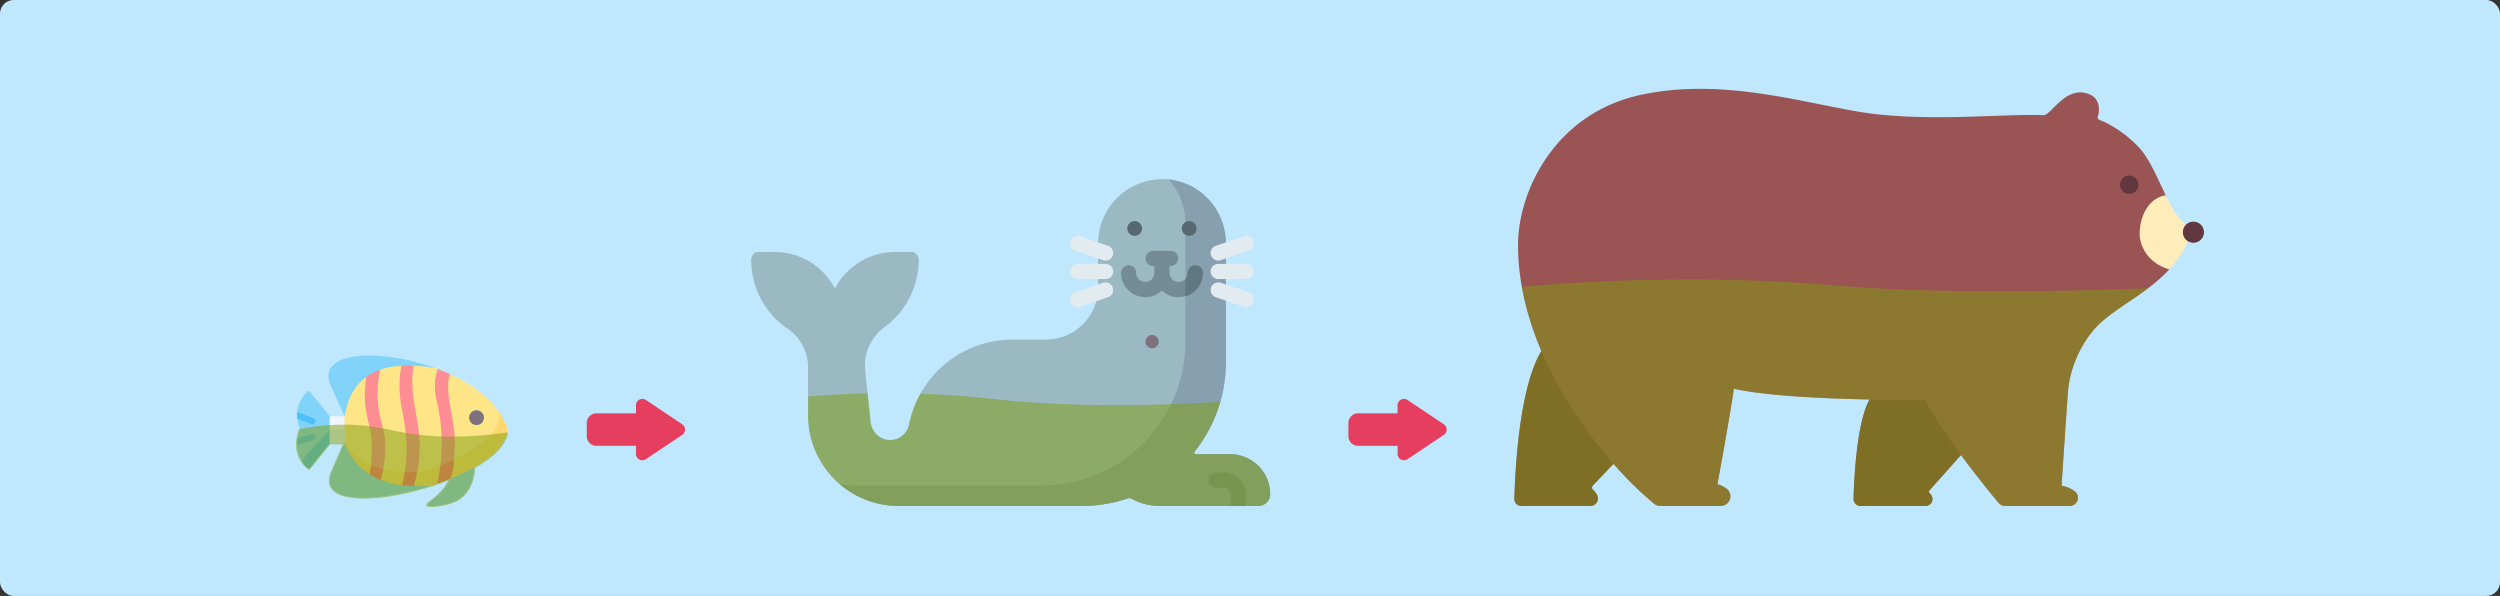 <svg xmlns="http://www.w3.org/2000/svg" width="1095" height="261.018" viewBox="0 0 1095 261.018">
  <rect x="0" y="0" width="1095" height="261.018" fill="#333333" stroke="none"/>
  <g id="Grupo_10015" data-name="Grupo 10015" transform="translate(-172 -2673.639)">
    <rect id="Rectángulo_2943" data-name="Rectángulo 2943" width="1095" height="261.018" rx="6" transform="translate(172 2673.639)" fill="#bfe8ff"/>
    <g id="Grupo_8304" data-name="Grupo 8304">
      <g id="Grupo_8300" data-name="Grupo 8300">
        <path id="Trazado_1667" data-name="Trazado 1667" d="M322.9,2867.75l1.652-6.629-1.652-5.172h-6.5l-1.127,5.9,1.127,5.9Zm0,0" fill="#eff6ff" fill-rule="evenodd"/>
        <path id="Trazado_1668" data-name="Trazado 1668" d="M316.409,2855.95v11.8l-8.846,10.981a.369.369,0,0,1-.517.059,13.457,13.457,0,0,1-4.875-10.282,15.921,15.921,0,0,1,.23-2.9,20.33,20.33,0,0,1,1.034-3.755,19.27,19.27,0,0,1-1.174-4.78,15.038,15.038,0,0,1-.041-2.9,13.437,13.437,0,0,1,4.825-9.256.369.369,0,0,1,.518.058Zm0,0" fill="#82d3fa" fill-rule="evenodd"/>
        <path id="Trazado_1669" data-name="Trazado 1669" d="M307.563,2878.731l8.846-10.981v-5.989c-.7,1.027-12.524,13.288-12.069,13.991a12.964,12.964,0,0,0,2.706,3.039c.184.147.517-.06.517-.06Zm0,0" fill="#4bc0f9" fill-rule="evenodd"/>
        <path id="Trazado_1670" data-name="Trazado 1670" d="M373.005,2892.116c5.14-3.443,6.786-10.5,6.456-13.75h-6.423c-.157.068-3.648,4.8-3.806,4.863a.126.126,0,0,1-.026.01c-2.3,5.372-5.172,7.321-9.841,11.235-1.807,1.515,8.956.787,13.64-2.358Zm0,0" fill="#82d3fa" fill-rule="evenodd"/>
        <path id="Trazado_1671" data-name="Trazado 1671" d="M322.9,2867.75l-5.439,12.534c-6.234,14.368,20.049,13.488,43.5,5.943-13.078-1.961-25.36-6.431-38.058-18.477Zm0,0" fill="#82d3fa" fill-rule="evenodd"/>
        <path id="Trazado_1672" data-name="Trazado 1672" d="M362.782,2834.894c-24.476-9-52.735-7.356-45.955,7.619l6.078,13.436c5.167-18.246,22.072-20.557,39.877-21.055Zm0,0" fill="#82d3fa" fill-rule="evenodd"/>
        <path id="Trazado_1673" data-name="Trazado 1673" d="M333.936,2881.348c5.015-22.134-3.05-21.971-1.5-42.629-6.964,5.058-8.635,12.76-9.527,17.23v11.8c1.505,3.254,4.156,9.259,11.031,13.6Zm0,0" fill="#fde588" fill-rule="evenodd"/>
        <path id="Trazado_1674" data-name="Trazado 1674" d="M363.515,2885.372c2.74-11.45,2.955-27.29.9-36.277s-1.924-10.171-.74-13.865c-.3-.111-.591-.225-.89-.336a74.65,74.65,0,0,0-9.7-1.089c-4.379,18.618,5.544,27.736.2,52.662a69.772,69.772,0,0,0,7.676-.24c.854-.279,1.708-.561,2.552-.855Zm0,0" fill="#fde588" fill-rule="evenodd"/>
        <path id="Trazado_1675" data-name="Trazado 1675" d="M369.7,2883.035c14.41-5.921,25.717-14.211,24.192-22.5-3.537-9.931-13.277-17.7-24.727-23-4.685,7.164,3.128,27.994.063,45.694.158-.063.315-.125.472-.194Zm13.3-24.177a3.237,3.237,0,1,1,0-4.575,3.234,3.234,0,0,1,0,4.575Zm0,0" fill="#fde588" fill-rule="evenodd"/>
        <path id="Trazado_1676" data-name="Trazado 1676" d="M348.126,2886.09c3.411-14.132,2.939-24.581,1.174-33.29s-2.239-15.925-1.363-18.964a34.287,34.287,0,0,0-9.49,1.782c-5.334,18.6,4.679,30.785.2,48.114a38.257,38.257,0,0,0,9.48,2.358Zm0,0" fill="#fde588" fill-rule="evenodd"/>
        <path id="Trazado_1677" data-name="Trazado 1677" d="M378.428,2858.858a3.237,3.237,0,1,0,0-4.575,3.234,3.234,0,0,0,0,4.575Zm0,0" fill="#7e707d" fill-rule="evenodd"/>
        <path id="Trazado_1678" data-name="Trazado 1678" d="M338.646,2883.732a46.619,46.619,0,0,0,2.081-14.5c.042-5.863-1.619-9.83-2.322-13.361a51.051,51.051,0,0,1,.042-20.248,23.221,23.221,0,0,0-6.015,3.1c-2.861,20.064,5.167,19.887,1.5,42.628a28.832,28.832,0,0,0,4.71,2.384Zm0,0" fill="#fe8d94" fill-rule="evenodd"/>
        <path id="Trazado_1679" data-name="Trazado 1679" d="M353.287,2886.467c7.027-24.618-3.039-33.762-.2-52.662q-2.742-.111-5.145.031c-.876,3.039-1.688,10.16.079,18.875s3.521,19.247.11,33.379c1.614.2,3.332.33,5.161.377Zm0,0" fill="#fe8d94" fill-rule="evenodd"/>
        <path id="Trazado_1680" data-name="Trazado 1680" d="M369.7,2883.035c14.41-5.921,25.717-14.211,24.192-22.5a27.944,27.944,0,0,0-3.568-6.787c.084.215.168.43.242.645,1.4,7.593-7.965,15.181-20.62,20.955a53.054,53.054,0,0,1-.718,7.881c.158-.063.315-.125.472-.194Zm0,0" fill="#fdd76f" fill-rule="evenodd"/>
        <path id="Trazado_1681" data-name="Trazado 1681" d="M348.126,2886.09c.22-.9.414-1.782.591-2.652.215-1.063.4-2.106.561-3.133-1.577-.058-3.065-.179-4.474-.356a42.673,42.673,0,0,1-4.952-.907c-.042.246-.1.493-.141.734a34.541,34.541,0,0,1-1.065,3.956,38.257,38.257,0,0,0,9.48,2.358Zm0,0" fill="#fdd76f" fill-rule="evenodd"/>
        <path id="Trazado_1682" data-name="Trazado 1682" d="M353.287,2886.467c.157-.549.3-1.095.445-1.63q.623-2.373,1.038-4.564c-.136.006-.277.016-.414.022q-2.3.093-4.4.036c-.2-.006-.409-.016-.614-.02a.264.264,0,0,1-.068-.006c-.163,1.027-.346,2.07-.561,3.133q-.266,1.305-.586,2.647l-.005.005c1.614.2,3.332.33,5.161.377Zm0,0" fill="#ff6d75" fill-rule="evenodd"/>
        <path id="Trazado_1683" data-name="Trazado 1683" d="M360.963,2886.227c.854-.279,1.708-.561,2.552-.855.545-2.274.991-4.721,1.337-7.252v-.006c.026-.209.058-.424.078-.633-1.551.613-3.139,1.2-4.742,1.75-.843.293-1.7.581-2.552.854-.98.084-1.933.147-2.866.189q-.415,2.193-1.038,4.564c-.141.535-.288,1.08-.445,1.63a70.028,70.028,0,0,0,7.676-.241Zm0,0" fill="#fdd76f" fill-rule="evenodd"/>
        <path id="Trazado_1684" data-name="Trazado 1684" d="M369.232,2883.229c1.111-3.5,1.362-2.541,1.923-14s-4.978-24.376-1.986-31.692c-1.8-.828-3.636-1.6-5.5-2.3a25.78,25.78,0,0,0-.418,13.865,79.58,79.58,0,0,1,.261,36.277c1.944-.67,3.857-1.388,5.717-2.143Zm0,0" fill="#fe8d94" fill-rule="evenodd"/>
        <path id="Trazado_1685" data-name="Trazado 1685" d="M369.232,2883.229c.875-2.767,1.221-2.751,1.6-8.29-1.445.677-2.934,1.332-4.453,1.955-.163.068-.32.131-.477.193-.325.132-.645.263-.975.394a70.272,70.272,0,0,1-1.415,7.891c1.944-.67,3.857-1.388,5.717-2.143Zm0,0" fill="#ff6d75" fill-rule="evenodd"/>
        <path id="Trazado_1686" data-name="Trazado 1686" d="M333.936,2881.348c.236-1.457.419-2.814.566-4.092a28.785,28.785,0,0,1-3.893-2.05,25.985,25.985,0,0,1-7.7-7.456c1.505,3.254,4.156,9.259,11.031,13.6Zm0,0" fill="#fdd76f" fill-rule="evenodd"/>
        <path id="Trazado_1687" data-name="Trazado 1687" d="M338.646,2883.732a34.749,34.749,0,0,0,1.065-3.956c.046-.241.1-.488.141-.734-.1-.026-.2-.052-.3-.074-1.084-.277-2.107-.591-3.076-.937-.392-.142-.78-.289-1.158-.435-.194-.079-.382-.157-.576-.241-.079-.031-.163-.069-.241-.1-.147,1.278-.33,2.635-.566,4.092a28.832,28.832,0,0,0,4.71,2.384Zm0,0" fill="#ff6d75" fill-rule="evenodd"/>
        <rect id="Rectángulo_2944" data-name="Rectángulo 2944" width="6.497" height="5.989" transform="translate(316.409 2861.76)" fill="#d9eeff"/>
        <path id="Trazado_1688" data-name="Trazado 1688" d="M310.094,2858.6a1.386,1.386,0,0,1-1.793.8l-6.04-2.328a15.038,15.038,0,0,1-.041-2.9,1.326,1.326,0,0,1,.45.09l6.628,2.553a1.387,1.387,0,0,1,.8,1.791Zm0,0" fill="#4bc0f9"/>
        <path id="Trazado_1689" data-name="Trazado 1689" d="M309.2,2866.453l-6.628,2a1.4,1.4,0,0,1-.4.059,15.921,15.921,0,0,1,.23-2.9l6-1.806a1.387,1.387,0,1,1,.8,2.655Zm0,0" fill="#4bc0f9"/>
      </g>
      <g id="Grupo_8301" data-name="Grupo 8301">
        <path id="Trazado_1690" data-name="Trazado 1690" d="M983.851,2892.183c.215-8.627,1.329-33.23,6.986-43.569,3.12-10.927,24.38-11.736,30.677-8.032,7.894,4.646,19.866,14.577,9.4,32.353l-14.241,15.978a16.957,16.957,0,0,1,1.283,1.738,2.975,2.975,0,0,1-2.509,4.584H986.827a2.979,2.979,0,0,1-2.976-3.052Zm0,0" fill="#7f4141"/>
        <path id="Trazado_1691" data-name="Trazado 1691" d="M847.134,2827.393c-10.237,16.684-11.622,56.163-11.837,64.79a2.98,2.98,0,0,0,2.98,3.052h30.639a3.279,3.279,0,0,0,2.678-4.631,8.911,8.911,0,0,0-1.923-2.589,1.194,1.194,0,0,1-.028-1.679l9.073-9.557c15.842-21.569-2.13-55.418-31.582-49.386Zm0,0" fill="#7f4141"/>
        <path id="Trazado_1692" data-name="Trazado 1692" d="M836.9,2780.822c0-22.615,15.492-57.261,53.648-65.608s76.987,5.379,102.528,8.347c27.636,3.211,57.087-.169,73.97.533,3.361.138,9.985-13.731,20.416-9.017,3.8,1.719,4.524,5.994,3.391,9.616a1.2,1.2,0,0,0,.714,1.5c6.515,2.4,13.623,7.835,17.988,12.8,4.063,4.624,7.523,12.977,11.042,20.166,2.4,4.91,3.838,30.019,1.579,32.455-9.286,10.072-21.866,15.888-30.144,23.445-7.566,6.9-13.394,18.812-14.259,30.128-.777,10.288-2.814,41.18-2.814,41.18a13.493,13.493,0,0,1,5.822,2.487,3.574,3.574,0,0,1-2.222,6.381h-28.383a3.6,3.6,0,0,1-2.74-1.27c-2.549-3.033-9.289-11.18-16.515-21.027a238.848,238.848,0,0,1-15.816-24.1c-7.3,0-15.635-.053-24.268-.228-21.66-.437-45.224-1.628-59.159-4.643l-.215-.028c-2.821,18.319-7.236,41.755-7.236,41.755a12.5,12.5,0,0,1,4.144,2.1,4.2,4.2,0,0,1-2.68,7.445H899.16a4.155,4.155,0,0,1-2.624-.93,152.745,152.745,0,0,1-17.542-17.2c-11.8-13.391-24.7-31.744-33.07-52.631-5.485-13.688-9.027-28.465-9.027-43.647Zm0,0" fill="#9b5454"/>
        <path id="Trazado_1693" data-name="Trazado 1693" d="M1122.126,2791.611c-9.915-2.88-13.179-10.986-12.952-16.228.287-6.72,3.446-14.826,11.42-16.227,2.4,4.91,4.834,9.291,7.5,11.566,4.621,3.95,2.068,9.435.15,12.742a45.725,45.725,0,0,1-6.069,8.147Zm0,0" fill="#ffecbb"/>
        <path id="Trazado_1694" data-name="Trazado 1694" d="M1128.092,2775.343a4.62,4.62,0,1,1,4.618,4.62,4.62,4.62,0,0,1-4.618-4.62Zm0,0" fill="#60373f"/>
        <path id="Trazado_1695" data-name="Trazado 1695" d="M1100.576,2754.553a4.018,4.018,0,1,1,4.019,4.018,4.019,4.019,0,0,1-4.019-4.018Zm0,0" fill="#60373f"/>
      </g>
      <g id="Grupo_8303" data-name="Grupo 8303">
        <path id="Trazado_1696" data-name="Trazado 1696" d="M710.854,2872.587h-15.1a.7.7,0,0,1-.548-1.128,62.6,62.6,0,0,0,13.723-39.293v-51.63a28.566,28.566,0,0,0-8.463-20.5,27.788,27.788,0,0,0-19.52-7.934c-.125,0-.25,0-.375,0a28.281,28.281,0,0,0-27.616,28.354v19.114a22.8,22.8,0,0,1-22.8,22.8H615.4a46.174,46.174,0,0,0-45.193,37.134,8.55,8.55,0,0,1-7.214,6.8,8.343,8.343,0,0,1-6.8-2.148,9.192,9.192,0,0,1-2.893-5.885l-2.355-22.57a20.759,20.759,0,0,1,8.477-18.75,36.849,36.849,0,0,0,15-29.567,3.344,3.344,0,0,0-3.329-3.366h-7.042a29.7,29.7,0,0,0-26.336,16.016,29.7,29.7,0,0,0-26.338-16.016h-6.959a3.466,3.466,0,0,0-1.359.252,3.335,3.335,0,0,0-2.052,3.077,36.718,36.718,0,0,0,16.006,30.317,20.422,20.422,0,0,1,8.921,16.861v21.026a39.683,39.683,0,0,0,39.681,39.683h80.245a62.815,62.815,0,0,0,20.083-3.27,2.1,2.1,0,0,1,1.675.126A25.774,25.774,0,0,0,680,2895.235H723.15a5.142,5.142,0,0,0,5.175-5.046,17.491,17.491,0,0,0-17.471-17.6Z" fill="#9bb9c3"/>
        <path id="Trazado_1697" data-name="Trazado 1697" d="M710.854,2872.587" fill="#9bb9c3"/>
        <path id="Trazado_1698" data-name="Trazado 1698" d="M710.854,2872.587h-15.1a.7.7,0,0,1-.548-1.128,62.6,62.6,0,0,0,13.723-39.293V2780.49a28.512,28.512,0,0,0-8.233-20.228,27.762,27.762,0,0,0-16.936-8.019,27.763,27.763,0,0,1,7.41,18.967v52.076a62.956,62.956,0,0,1-26.157,51.18l.019.028a63.5,63.5,0,0,1-36.932,11.861H547.854a39.6,39.6,0,0,1-8.26-.867,39.508,39.508,0,0,0,26.019,9.747h80.245a62.815,62.815,0,0,0,20.083-3.27,2.1,2.1,0,0,1,1.675.126A25.774,25.774,0,0,0,680,2895.235H723.15a5.142,5.142,0,0,0,5.175-5.046,17.491,17.491,0,0,0-17.471-17.6Zm0,0" fill="#87a0af"/>
        <path id="Trazado_1699" data-name="Trazado 1699" d="M708.015,2880.581h-3.238a3.329,3.329,0,1,0,0,6.659h3.238a3.022,3.022,0,0,1,3.016,3.018v4.977h6.659v-4.977a9.686,9.686,0,0,0-9.675-9.677Zm0,0" fill="#738c96"/>
        <path id="Trazado_1700" data-name="Trazado 1700" d="M695.52,2789.835a3.328,3.328,0,0,0-3.329,3.329,3.974,3.974,0,0,1-7.931.372v-3.352h.478a3.33,3.33,0,1,0,0-6.66h-7.653a3.33,3.33,0,0,0,0,6.66h.495c.005,3.638-.007,2.855.01,3.352a3.975,3.975,0,0,1-7.932-.372,3.329,3.329,0,0,0-6.659,0,10.646,10.646,0,0,0,17.926,7.733,10.627,10.627,0,0,0,17.925-7.733,3.33,3.33,0,0,0-3.33-3.329Zm0,0" fill="#738c96"/>
        <path id="Trazado_1701" data-name="Trazado 1701" d="M695.534,2789.835a3.328,3.328,0,0,0-3.329,3.329,3.962,3.962,0,0,1-1.039,2.671v7.551a10.655,10.655,0,0,0,7.7-10.222,3.33,3.33,0,0,0-3.33-3.329Zm0,0" fill="#607882"/>
        <path id="Trazado_1702" data-name="Trazado 1702" d="M705.595,2787.779a3.329,3.329,0,0,1-1.068-6.483l12.223-4.141a3.33,3.33,0,1,1,2.137,6.308l-12.223,4.139a3.276,3.276,0,0,1-1.069.177Zm0,0" fill="#e1ebf0"/>
        <path id="Trazado_1703" data-name="Trazado 1703" d="M717.819,2808.123a3.376,3.376,0,0,1-1.069-.174l-12.223-4.141a3.33,3.33,0,1,1,2.139-6.308l12.221,4.141a3.328,3.328,0,0,1-1.068,6.482Zm0,0" fill="#e1ebf0"/>
        <path id="Trazado_1704" data-name="Trazado 1704" d="M717.819,2795.883H705.595a3.33,3.33,0,0,1,0-6.66h12.224a3.33,3.33,0,0,1,0,6.66Zm0,0" fill="#e1ebf0"/>
        <path id="Trazado_1705" data-name="Trazado 1705" d="M656.253,2787.779a3.26,3.26,0,0,1-1.067-.177l-12.225-4.139a3.33,3.33,0,0,1,2.139-6.308l12.222,4.141a3.329,3.329,0,0,1-1.069,6.483Zm0,0" fill="#e1ebf0"/>
        <path id="Trazado_1706" data-name="Trazado 1706" d="M644.03,2808.123a3.329,3.329,0,0,1-1.069-6.482l12.225-4.141a3.33,3.33,0,0,1,2.136,6.308l-12.224,4.141a3.431,3.431,0,0,1-1.068.174Zm0,0" fill="#e1ebf0"/>
        <path id="Trazado_1707" data-name="Trazado 1707" d="M656.253,2795.883H644.03a3.33,3.33,0,0,1,0-6.66h12.223a3.33,3.33,0,1,1,0,6.66Zm0,0" fill="#e1ebf0"/>
        <g id="Grupo_8302" data-name="Grupo 8302">
          <path id="Trazado_1708" data-name="Trazado 1708" d="M666.694,2775.99a3.237,3.237,0,1,0,0-4.576,3.234,3.234,0,0,0,0,4.576Zm0,0" fill="#566971" fill-rule="evenodd"/>
          <path id="Trazado_1709" data-name="Trazado 1709" d="M690.572,2775.99a3.237,3.237,0,1,0,0-4.576,3.234,3.234,0,0,0,0,4.576Zm0,0" fill="#566971" fill-rule="evenodd"/>
        </g>
      </g>
      <path id="Trazado_1710" data-name="Trazado 1710" d="M470.807,2859.47l-15.912-10.649a2.792,2.792,0,0,0-4.345,2.32v3.532H433.214a4.2,4.2,0,0,0-4.2,4.2v5.839a4.2,4.2,0,0,0,4.2,4.2H450.55v3.531a2.792,2.792,0,0,0,4.345,2.32l15.912-10.648A2.792,2.792,0,0,0,470.807,2859.47Z" fill="#e53e5e"/>
      <path id="Trazado_1711" data-name="Trazado 1711" d="M804.39,2859.47l-15.912-10.649a2.792,2.792,0,0,0-4.345,2.32v3.532H766.8a4.2,4.2,0,0,0-4.2,4.2v5.839a4.2,4.2,0,0,0,4.2,4.2h17.336v3.531a2.792,2.792,0,0,0,4.345,2.32l15.912-10.648A2.792,2.792,0,0,0,804.39,2859.47Z" fill="#e53e5e"/>
      <path id="Trazado_1712" data-name="Trazado 1712" d="M674.578,2825.3a2.886,2.886,0,1,0,0-4.079,2.885,2.885,0,0,0,0,4.079Zm0,0" fill="#7e707d" fill-rule="evenodd"/>
      <path id="Trazado_1713" data-name="Trazado 1713" d="M343.962,2862.112a96.1,96.1,0,0,0-41.129-.47c.024.068.043.135.068.2a20.987,20.987,0,0,0-.924,3.36l-.017.006-.052.305a16.577,16.577,0,0,0-.237,2.994h0l.007.493h.018a13.942,13.942,0,0,0,2.206,6.981l.019.035c.018.028.036.049.055.077.24.364.483.7.724,1.006.031.04.061.075.093.114.236.292.468.559.687.793.034.036.063.064.1.1.21.218.408.413.587.577l.087.079c.173.155.327.285.451.385l.032.028a.827.827,0,0,0,.106.057.781.781,0,0,0,.948-.065.391.391,0,0,0,.038-.019l.028-.034c.031-.029.071-.043.1-.077l8.7-10.794h5.5l-5.136,11.835c-1.473,3.394-1.278,6.155.58,8.2,2.406,2.654,7.423,3.779,13.718,3.779,8.678,0,19.784-2.14,29.811-5.366l2.031-.654-.045-.007.567-.2.01,0,.258-.089v0c1.444-.5,2.877-1.038,4.293-1.6-1.911,3.9-4.278,5.869-7.716,8.713-.47.389-.96.794-1.472,1.223-.626.524-.31,1.013-.24,1.1.28.374,1.16.543,2.376.543,3.354,0,9.255-1.3,12.1-3.208,5.029-3.369,6.926-10.1,6.7-13.865q1.185-.671,2.281-1.348a46.985,46.985,0,0,0,5.1-3.623q.445-.367.864-.735c3.723-3.279,5.847-6.636,6.222-9.921C383.561,2864.64,362.93,2866.57,343.962,2862.112Z" fill="#7e9e0b" opacity="0.5"/>
      <path id="Trazado_1714" data-name="Trazado 1714" d="M710.854,2872.587h-15.1a.7.7,0,0,1-.548-1.128,62.457,62.457,0,0,0,11.275-21.831c-23.827,1.491-63.47,2.816-100.132-1.3-10.894-1.222-21.377-1.916-31.216-2.241A45.769,45.769,0,0,0,570.2,2859.5a8.548,8.548,0,0,1-7.214,6.8,8.343,8.343,0,0,1-6.8-2.148,9.2,9.2,0,0,1-2.894-5.885l-1.284-12.31c-9.948.215-18.762.751-26.077,1.369v8.221a39.689,39.689,0,0,0,25.53,37.075l.034.013c.475.181.956.351,1.439.514.114.038.226.078.34.115q.636.207,1.283.393c.179.052.359.1.54.154q.583.159,1.174.3c.23.055.462.108.694.16.359.08.719.157,1.082.227.278.054.557.1.836.149.33.057.66.113.993.162s.659.086.989.125c.295.035.588.074.884.1.4.038.8.064,1.2.091.237.016.472.038.71.049.646.032,1.3.05,1.948.05h80.245a62.789,62.789,0,0,0,20.083-3.271,2.106,2.106,0,0,1,1.675.127A25.774,25.774,0,0,0,680,2895.235H723.15a5.142,5.142,0,0,0,5.175-5.046A17.491,17.491,0,0,0,710.854,2872.587Z" fill="#7e9e0b" fill-rule="evenodd" opacity="0.5"/>
      <path id="Trazado_1715" data-name="Trazado 1715" d="M973.273,2798.514c-59.11-5.008-113.476-1.169-134.682.78a129.193,129.193,0,0,0,7.333,25.175c.393.982.806,1.952,1.219,2.922l-.009,0c-10.237,16.684-11.621,56.163-11.837,64.79a2.98,2.98,0,0,0,2.98,3.052h30.639a3.279,3.279,0,0,0,2.678-4.631,8.924,8.924,0,0,0-1.923-2.589,1.193,1.193,0,0,1-.027-1.679l9.072-9.557c.093.1.186.217.279.321a152.658,152.658,0,0,0,17.541,17.2,4.155,4.155,0,0,0,2.624.93h26.527a4.2,4.2,0,0,0,2.681-7.445,12.517,12.517,0,0,0-4.144-2.1s4.415-23.435,7.236-41.754l.215.028c13.935,3.015,37.5,4.206,59.158,4.643h.005v0c-5.657,10.339-6.772,34.942-6.986,43.569a2.979,2.979,0,0,0,2.976,3.052h28.624a2.975,2.975,0,0,0,2.509-4.584,16.814,16.814,0,0,0-1.283-1.738l14.241-15.978c7.226,9.847,13.966,17.994,16.515,21.027a3.6,3.6,0,0,0,2.74,1.27h28.384a3.574,3.574,0,0,0,2.221-6.381,13.493,13.493,0,0,0-5.822-2.487s2.037-30.892,2.814-41.18c.865-11.316,6.693-23.226,14.259-30.128,5.724-5.226,13.505-9.621,20.832-15.164C1077.429,2801.348,1020.959,2802.553,973.273,2798.514Z" fill="#7e9e0b" opacity="0.5"/>
    </g>
  </g>
</svg>
